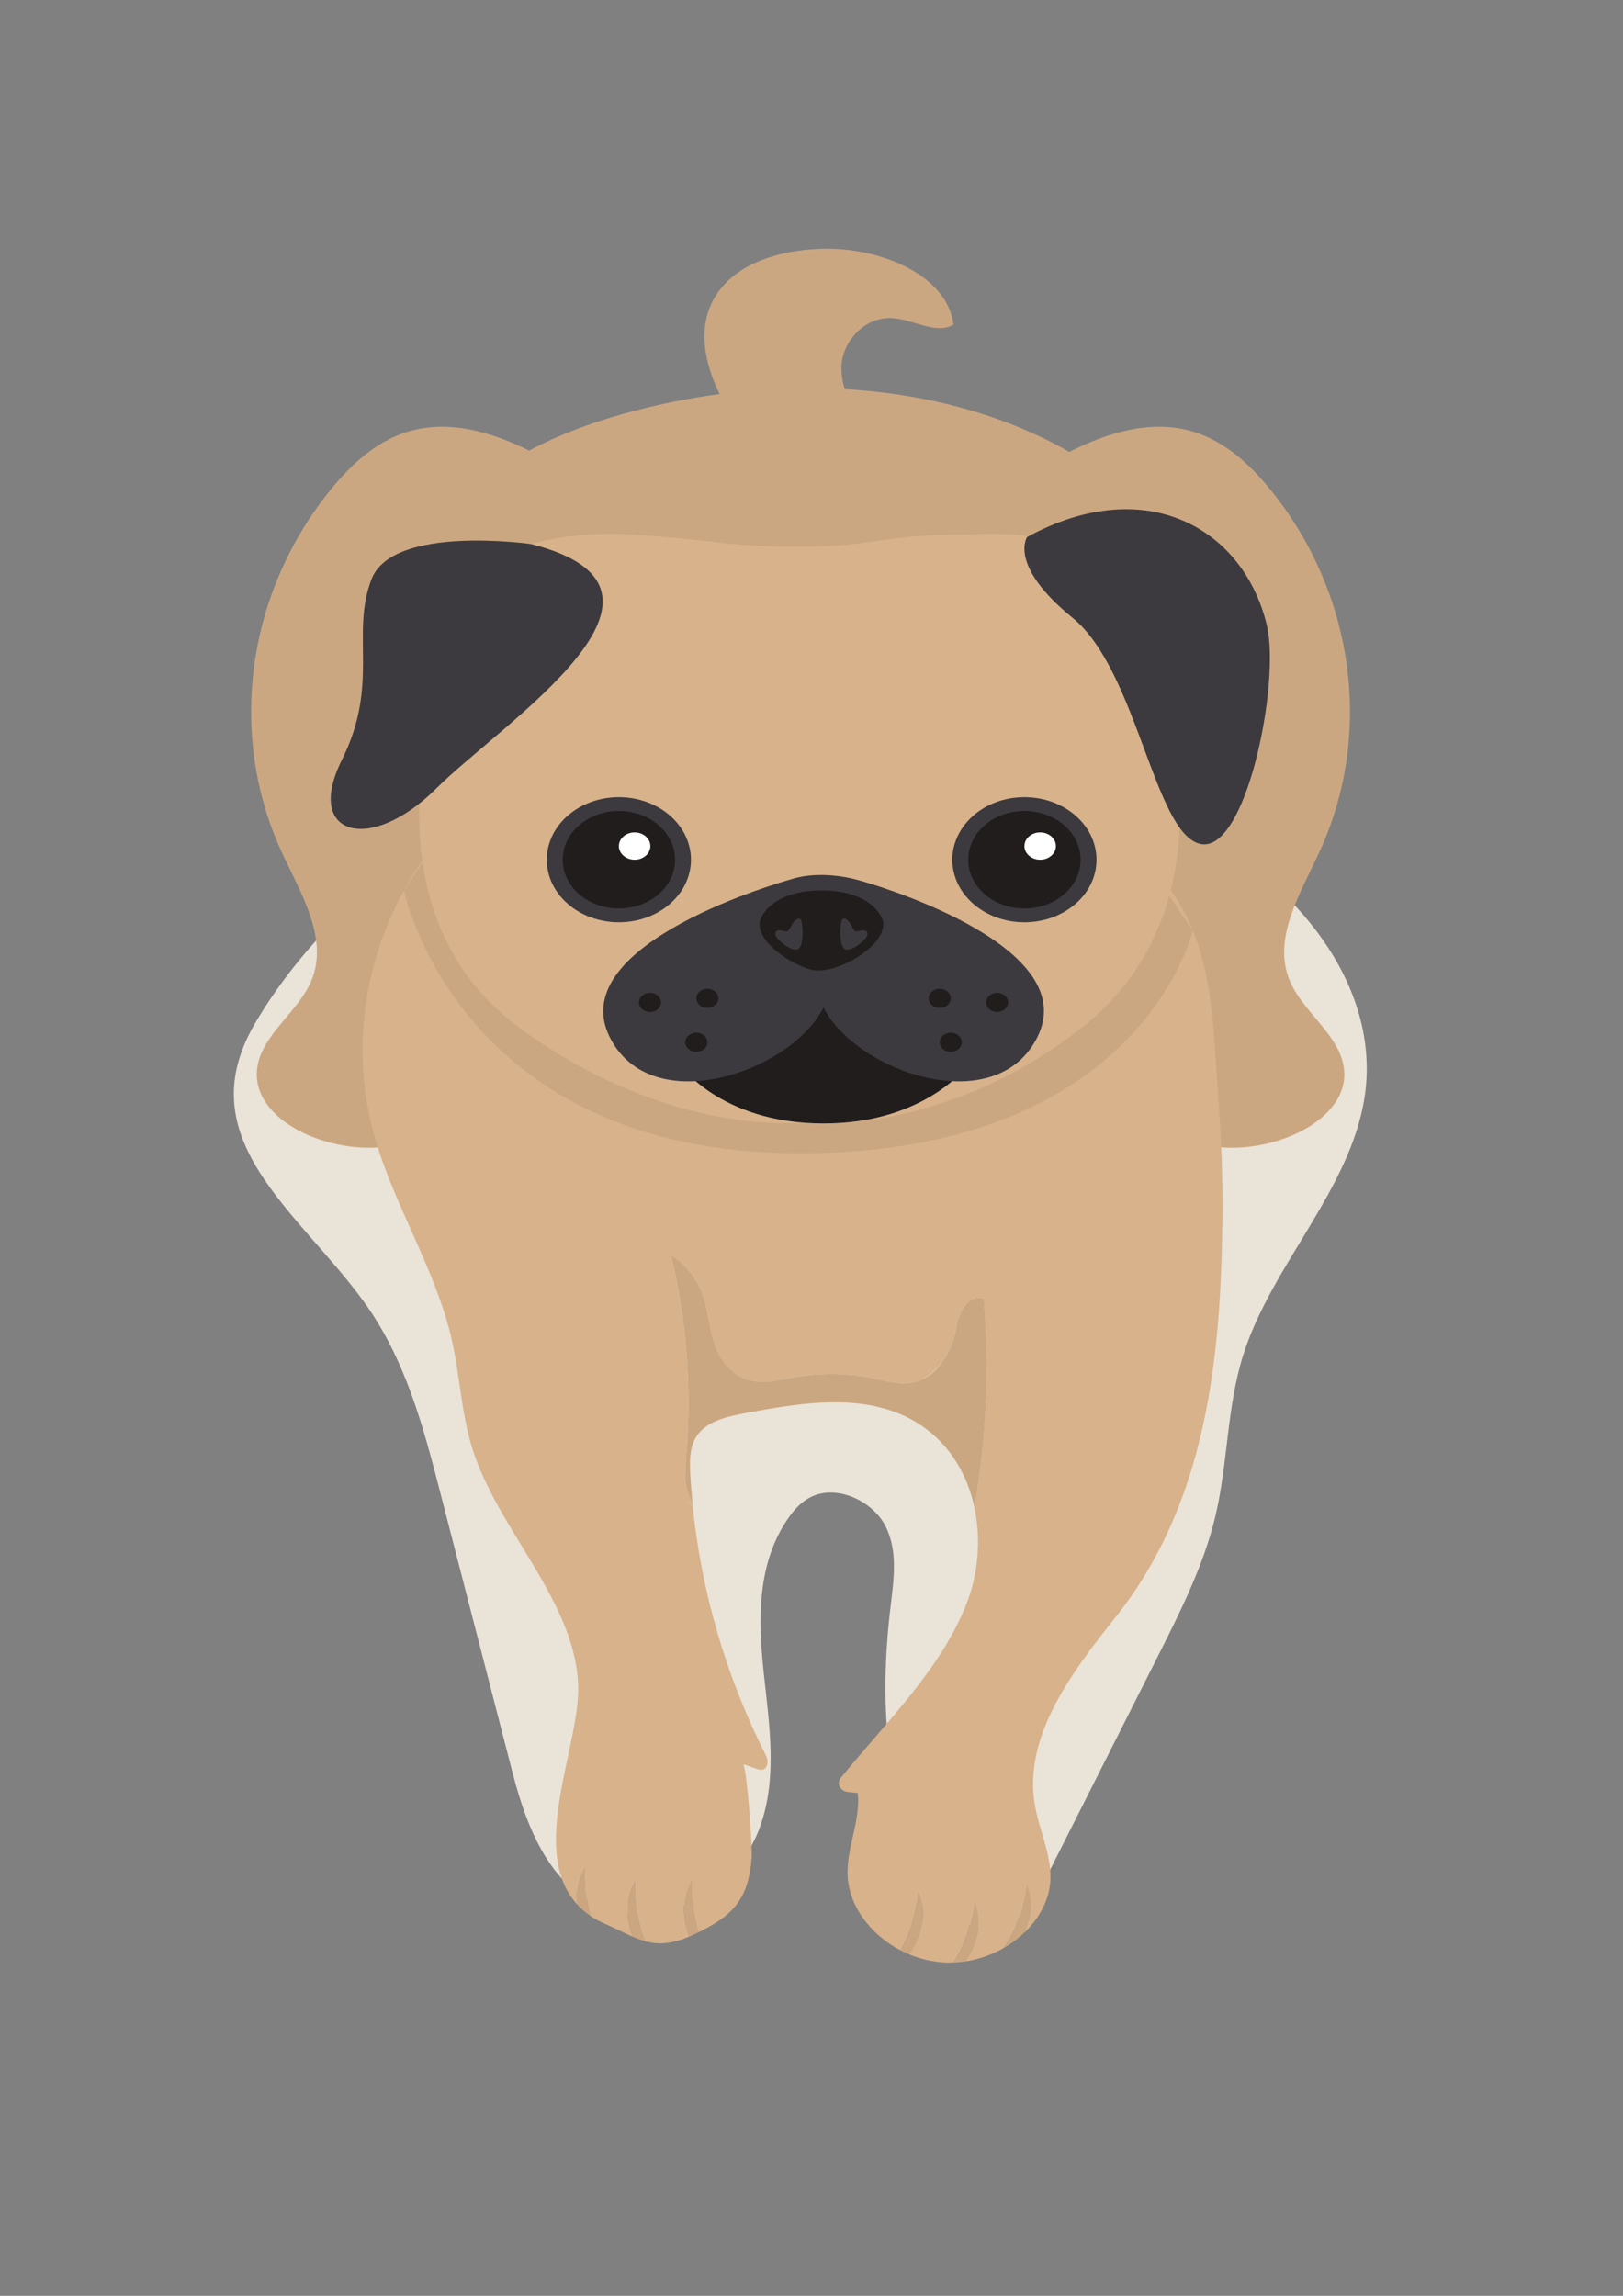<?xml version="1.0" encoding="UTF-8" standalone="no"?>
<!-- Created with Inkscape (http://www.inkscape.org/) -->

<svg
   xmlns:dc="http://purl.org/dc/elements/1.1/"
   xmlns:cc="http://creativecommons.org/ns#"
   xmlns:rdf="http://www.w3.org/1999/02/22-rdf-syntax-ns#"
   xmlns:svg="http://www.w3.org/2000/svg"
   xmlns="http://www.w3.org/2000/svg"
   xmlns:sodipodi="http://sodipodi.sourceforge.net/DTD/sodipodi-0.dtd"
   xmlns:inkscape="http://www.inkscape.org/namespaces/inkscape"
   width="210mm"
   height="297mm"
   viewBox="0 0 210 297"
   version="1.1"
   id="svg2073"
   inkscape:version="0.92.3 (2405546, 2018-03-11)"
   sodipodi:docname="dog5.svg">
  <rect x="0" y="0" width="210" height="297" fill="#808080" stroke="none"/>
  <defs
     id="defs2067" />
  <sodipodi:namedview
     id="base"
     pagecolor="#ffffff"
     bordercolor="#666666"
     borderopacity="1.0"
     inkscape:pageopacity="0.0"
     inkscape:pageshadow="2"
     inkscape:zoom="0.58"
     inkscape:cx="37.401575"
     inkscape:cy="560"
     inkscape:document-units="mm"
     inkscape:current-layer="layer1"
     showgrid="false"
     inkscape:window-width="2400"
     inkscape:window-height="1284"
     inkscape:window-x="2391"
     inkscape:window-y="-9"
     inkscape:window-maximized="1" />
  <g
     inkscape:label="Layer 1"
     inkscape:groupmode="layer"
     id="layer1">
    <path
       d="m 127.901,249.644 c -0.158,0 -0.318,-0.006 -0.482,-0.021 -2.523,-0.223 -4.299,-2.211 -5.569,-4.116 -7.474,-11.21 -8.153,-24.888 -6.61,-37.767 0.413,-3.454 0.943,-7.092 -0.646,-10.278 -1.218,-2.44 -4.216,-4.379 -7.115,-4.379 -0.886,0 -1.763,0.181 -2.577,0.585 -1.226,0.607 -2.122,1.614 -2.858,2.66 -4.124,5.87 -3.958,13.217 -3.227,20.061 0.732,6.845 1.87,13.935 -0.669,20.448 -2.247,5.761 -8.492,10.842 -15.244,10.841 -0.88,0 -1.768,-0.086 -2.657,-0.268 -8.602,-1.763 -11.996,-10.6 -13.927,-18.081 -3.111,-12.05 -6.22,-24.102 -9.33,-36.153 -2.214,-8.579 -4.517,-17.349 -9.917,-24.79 -8.56,-11.793 -22.816,-21.033 -14.086,-35.978 4.981,-8.527 13.886,-18.334 23.564,-23.16 13.673,-6.818 34.14,-10.389 53.713,-10.389 14.463,0 28.438,1.949 38.823,5.978 16.596,6.438 29.89,21.49 27.474,37.118 -1.85,11.97 -12.067,21.746 -15.721,33.399 -2.118,6.757 -1.948,13.9 -3.574,20.76 -1.509,6.362 -4.532,12.368 -7.535,18.319 -4.896,9.7 -9.791,19.4 -14.687,29.1 -1.422,2.818 -3.72,6.11 -7.144,6.11"
       style="fill:#eae3d7;fill-opacity:1;fill-rule:nonzero;stroke:none;stroke-width:0.08"
       id="path1157"
       inkscape:connector-curvature="0" />
    <path
       d="m 78.192,70.779 c 2.972,10.99 -7.216,19.176 -11.7,28.277 -4.747,9.635 -5.917,21.123 -5.708,31.484 0.122,6.04 0.099,13.357 -5.872,16.467 -1.904,0.992 -4.16,1.356 -6.379,1.455 -7.38,0.328 -16.194,-4.059 -15.238,-10.414 0.637,-4.239 5.31,-7.159 6.991,-11.179 2.288,-5.471 -1.369,-11.286 -3.857,-16.692 -7.038,-15.29 -4.498,-33.616 6.517,-47.024 2.686,-3.269 6.074,-6.389 10.522,-7.5 7.408,-1.85 15.336,2.431 21.01,6.149 6.641,4.35 2.245,3.532 3.712,8.976"
       style="fill:#cba781;fill-opacity:1;fill-rule:nonzero;stroke:none;stroke-width:0.08"
       id="path1159"
       inkscape:connector-curvature="0" />
    <path
       d="m 128.973,70.779 c -2.973,10.99 7.216,19.176 11.7,28.277 4.747,9.635 5.918,21.123 5.708,31.484 -0.123,6.04 -0.099,13.357 5.872,16.467 1.904,0.992 4.161,1.356 6.378,1.455 7.38,0.328 16.195,-4.059 15.238,-10.414 -0.638,-4.239 -5.31,-7.159 -6.99,-11.179 -2.288,-5.471 1.368,-11.286 3.856,-16.692 7.038,-15.29 4.499,-33.616 -6.517,-47.024 -2.686,-3.269 -6.075,-6.389 -10.522,-7.5 -7.408,-1.85 -15.336,2.431 -21.01,6.149 -6.641,4.35 -2.245,3.532 -3.712,8.976"
       style="fill:#cba781;fill-opacity:1;fill-rule:nonzero;stroke:none;stroke-width:0.08"
       id="path1161"
       inkscape:connector-curvature="0" />
    <path
       d="m 141.379,131.802 c 8.357,-4.842 12.716,-13.387 15.738,-21.699 2.103,-5.78 3.78,-11.755 3.722,-17.816 -0.145,-15.234 -11.843,-29.415 -27.476,-36.359 -15.634,-6.943 -34.498,-7.198 -51.304,-2.771 -7.162,1.887 -14.176,4.659 -19.605,9.128 -10.289,8.469 -12.907,19.733 -14.482,31.345 -1.01,7.449 -1.975,15.246 1.133,22.247 3.934,8.859 13.901,14.867 24.411,17.517 18.491,4.664 51.014,8.172 67.863,-1.592"
       style="fill:#cba781;fill-opacity:1;fill-rule:nonzero;stroke:none;stroke-width:0.08"
       id="path1163"
       inkscape:connector-curvature="0" />
    <path
       d="m 112.478,56.309 c -1.813,-2.751 -3.679,-5.679 -3.607,-8.847 0.072,-3.167 2.916,-6.517 6.562,-6.31 2.746,0.155 5.64,2.163 7.935,0.846 -0.76,-6.267 -9.064,-9.821 -16.33,-9.82 -5.246,0 -10.905,1.485 -13.849,5.251 -4.19,5.356 -1.245,12.678 2.7,18.173 1.074,1.494 3.846,2.914 4.686,1.312 4.089,5.971 4.978,2.881 11.903,-0.604"
       style="fill:#cba781;fill-opacity:1;fill-rule:nonzero;stroke:none;stroke-width:0.08"
       id="path1165"
       inkscape:connector-curvature="0" />
    <path
       d="m 158.169,157.944 c 0.067,-5.568 -0.174,-11.13 -0.584,-16.686 -0.604,-8.179 -0.571,-16.992 -4.989,-24.391 -1.36,-2.277 -3.093,-4.296 -5.127,-6.084 -15.159,-13.325 -47.04,-13.786 -65.802,-11.881 -9.69,0.984 -19.151,2.499 -24.781,9.411 -8.861,10.879 -12.074,25.086 -8.608,38.062 2.468,9.241 8.09,17.704 10.195,27.012 1.039,4.596 1.204,9.334 2.599,13.858 3.267,10.6 13.094,19.498 13.734,30.456 0.451,7.726 -6.631,21.714 -0.063,28.738 -0.224,-1.567 -0.117,-3.44 1.032,-5.071 0,0 -0.278,3.372 0.611,6.481 l 0.15,0.11 c 0.873,0.579 1.884,0.975 2.854,1.423 0.829,0.383 1.652,0.81 2.497,1.173 -0.596,-1.577 -1.446,-4.841 0.408,-7.473 0,0 -0.39,4.634 1.176,8.045 0.481,0.131 0.973,0.225 1.481,0.26 1.482,0.104 2.9,-0.289 4.251,-0.864 -0.596,-1.589 -1.422,-4.826 0.42,-7.44 0,0 -0.304,3.683 0.74,6.9 0.45,-0.224 0.892,-0.456 1.326,-0.69 4.129,-2.223 5.191,-4.839 5.563,-8.872 0.134,-1.449 -0.565,-10.976 -1.06,-12.174 0.464,0.122 1.55,0.549 2.015,0.671 1.043,0.273 1.337,-0.945 0.9,-1.81 -5.147,-10.198 -8.353,-21.129 -9.466,-32.219 -0.259,-0.161 -0.489,-0.348 -0.634,-0.597 -0.268,-0.461 0.097,0.139 0.625,0.505 -0.015,-0.155 -0.029,-0.309 -0.043,-0.464 -1.158,-1.727 -0.983,-4.007 -0.807,-6.064 0.74,-8.672 0.072,-17.433 -1.977,-25.945 1.737,1.149 3.09,2.729 3.858,4.502 0.919,2.121 0.996,4.442 1.655,6.635 0.659,2.193 2.16,4.437 4.663,5.085 1.947,0.505 4.016,-0.066 6.009,-0.412 3.346,-0.581 6.839,-0.514 10.153,0.194 0.19,0.04 0.381,0.084 0.571,0.126 0.185,0.042 0.369,0.085 0.555,0.126 l 0.211,0.047 c 0.12,0.026 0.24,0.052 0.36,0.077 0.077,0.017 0.156,0.029 0.234,0.045 0.113,0.022 0.226,0.044 0.339,0.064 0.08,0.013 0.16,0.023 0.239,0.035 0.111,0.017 0.223,0.034 0.334,0.048 0.084,0.011 0.167,0.015 0.25,0.023 0.108,0.009 0.216,0.021 0.324,0.026 0.085,0.004 0.172,0.004 0.257,0.004 0.106,5.4e-4 0.212,0.004 0.318,5.4e-4 0.087,-0.002 0.174,-0.011 0.262,-0.017 0.103,-0.009 0.207,-0.015 0.311,-0.027 0.135,-0.017 0.263,-0.045 0.394,-0.071 1.287,-0.263 2.58,-1.032 3.871,-2.766 0.928,-1.401 1.493,-3.114 1.801,-4.694 l 6.7e-4,-0.004 0.015,-0.066 c 0.02,-0.091 0.039,-0.183 0.064,-0.277 l 0.034,-0.121 c 0.022,-0.076 0.043,-0.153 0.068,-0.23 l 0.049,-0.14 c 0.025,-0.072 0.049,-0.143 0.077,-0.215 l 0.06,-0.146 c 0.028,-0.069 0.057,-0.137 0.088,-0.205 l 0.071,-0.148 0.098,-0.194 0.083,-0.147 0.107,-0.178 0.094,-0.144 0.117,-0.166 0.102,-0.13 0.129,-0.151 0.111,-0.118 0.139,-0.131 0.119,-0.103 0.149,-0.109 0.126,-0.083 0.162,-0.085 0.13,-0.061 0.175,-0.056 0.133,-0.038 0.194,-0.023 0.13,-0.013 0.224,0.017 0.116,0.011 c 0.116,0.021 0.233,0.052 0.353,0.098 0.755,9.004 0.335,18.08 -1.212,27.008 0.88,4.103 0.506,8.555 -1.026,12.463 -3.301,8.422 -10.339,15.226 -16.271,22.512 -0.582,0.715 -0.064,1.713 0.936,1.824 l 1.271,0.142 c 0.359,3.485 -1.374,6.905 -1.326,10.403 0.056,4.048 2.888,7.871 6.856,9.938 1.917,-3.144 2.309,-7.395 2.309,-7.395 1.55,3.201 -0.427,6.752 -1.184,7.921 1.517,0.63 3.165,1.008 4.865,1.062 0.284,0.009 0.565,-0.004 0.848,-0.015 2.273,-3.168 2.716,-8.012 2.716,-8.012 1.529,3.158 -0.376,6.661 -1.155,7.877 1.747,-0.266 3.417,-0.865 4.909,-1.714 2.512,-3.147 2.989,-8.376 2.989,-8.376 1.121,2.315 0.395,4.81 -0.378,6.459 2.064,-1.93 3.407,-4.419 3.479,-7.062 0.09,-3.271 -1.492,-6.391 -2.033,-9.629 -1.459,-8.729 4.643,-16.915 10.424,-24.171 11.831,-14.848 13.645,-33.571 13.856,-51.311"
       style="fill:#d7b28b;fill-opacity:1;fill-rule:nonzero;stroke:none;stroke-width:0.08"
       id="path1167"
       inkscape:connector-curvature="0" />
    <path
       d="m 89.008,194.293 c 0.145,0.249 0.375,0.436 0.634,0.597 l -0.01,-0.092 c -0.528,-0.366 -0.892,-0.966 -0.625,-0.505"
       style="fill:#d7b28b;fill-opacity:1;fill-rule:nonzero;stroke:none;stroke-width:0.08"
       id="path1169"
       inkscape:connector-curvature="0" />
    <path
       d="m 127.295,168.021 c -0.12,-0.046 -0.237,-0.077 -0.353,-0.098 l -0.116,-0.011 -0.224,-0.017 -0.13,0.013 -0.194,0.023 -0.133,0.037 -0.175,0.056 -0.13,0.061 -0.162,0.085 -0.126,0.083 -0.149,0.109 -0.119,0.103 -0.139,0.131 -0.111,0.118 -0.129,0.151 -0.102,0.13 -0.117,0.166 -0.094,0.144 -0.107,0.178 -0.083,0.147 -0.098,0.194 -0.071,0.148 c -0.031,0.068 -0.059,0.136 -0.088,0.205 l -0.06,0.146 c -0.028,0.072 -0.052,0.143 -0.077,0.215 l -0.049,0.14 c -0.025,0.076 -0.046,0.153 -0.068,0.23 l -0.034,0.121 c -0.025,0.094 -0.045,0.186 -0.064,0.277 l -0.015,0.066 c -0.022,0.115 -0.041,0.226 -0.054,0.334 -0.163,1.288 -0.535,2.56 -1.271,3.688 -0.16,0.243 -0.319,0.462 -0.477,0.676 -0.906,1.367 -2.163,2.426 -3.871,2.766 -0.131,0.027 -0.262,0.054 -0.394,0.071 l -0.051,0.009 c -0.086,0.011 -0.173,0.011 -0.26,0.017 -0.088,0.006 -0.175,0.015 -0.262,0.017 -0.105,0.004 -0.211,0 -0.318,-5.7e-4 -0.086,-0.002 -0.172,-5.5e-4 -0.257,-0.004 -0.108,-0.004 -0.216,-0.017 -0.324,-0.026 -0.084,-0.009 -0.167,-0.013 -0.25,-0.023 -0.111,-0.013 -0.223,-0.031 -0.334,-0.048 -0.08,-0.013 -0.16,-0.022 -0.239,-0.035 -0.113,-0.019 -0.226,-0.042 -0.339,-0.064 -0.077,-0.015 -0.156,-0.028 -0.234,-0.045 -0.12,-0.025 -0.24,-0.051 -0.36,-0.077 l -0.211,-0.046 c -0.186,-0.04 -0.37,-0.084 -0.555,-0.126 -0.191,-0.043 -0.382,-0.086 -0.571,-0.126 -3.313,-0.707 -6.807,-0.775 -10.153,-0.194 -1.993,0.346 -4.062,0.917 -6.009,0.412 -2.503,-0.648 -4.005,-2.893 -4.663,-5.085 -0.659,-2.193 -0.736,-4.514 -1.655,-6.635 -0.768,-1.773 -2.122,-3.353 -3.858,-4.502 2.049,8.512 2.716,17.273 1.977,25.945 -0.176,2.057 -0.351,4.337 0.807,6.064 -0.119,-1.264 -0.22,-2.529 -0.283,-3.795 -0.09,-1.773 -0.08,-3.69 1.114,-5.132 1.374,-1.662 3.894,-2.208 6.201,-2.635 6.399,-1.187 13.3,-2.337 19.294,-0.06 5.71,2.168 9.015,6.944 10.168,12.318 1.547,-8.928 1.967,-18.003 1.212,-27.008"
       style="fill:#cba781;fill-opacity:1;fill-rule:nonzero;stroke:none;stroke-width:0.08"
       id="path1171"
       inkscape:connector-curvature="0" />
    <path
       d="m 123.793,171.306 c 0.02,-0.091 0.039,-0.183 0.064,-0.277 -0.025,0.094 -0.045,0.186 -0.064,0.277"
       style="fill:#cba781;fill-opacity:1;fill-rule:nonzero;stroke:none;stroke-width:0.08"
       id="path1173"
       inkscape:connector-curvature="0" />
    <path
       d="m 123.89,170.909 c 0.022,-0.076 0.043,-0.153 0.068,-0.23 -0.025,0.077 -0.046,0.153 -0.068,0.23"
       style="fill:#cba781;fill-opacity:1;fill-rule:nonzero;stroke:none;stroke-width:0.08"
       id="path1175"
       inkscape:connector-curvature="0" />
    <path
       d="m 116.563,178.946 c 0.086,0.004 0.172,0.004 0.257,0.004 -0.085,-0.002 -0.172,-5.7e-4 -0.257,-0.004"
       style="fill:#cba781;fill-opacity:1;fill-rule:nonzero;stroke:none;stroke-width:0.08"
       id="path1177"
       inkscape:connector-curvature="0" />
    <path
       d="m 114.843,178.705 c 0.077,0.017 0.156,0.029 0.234,0.045 -0.077,-0.015 -0.156,-0.028 -0.234,-0.045"
       style="fill:#cba781;fill-opacity:1;fill-rule:nonzero;stroke:none;stroke-width:0.08"
       id="path1179"
       inkscape:connector-curvature="0" />
    <path
       d="m 113.145,178.329 c 0.19,0.04 0.381,0.084 0.571,0.126 -0.191,-0.043 -0.381,-0.086 -0.571,-0.126"
       style="fill:#cba781;fill-opacity:1;fill-rule:nonzero;stroke:none;stroke-width:0.08"
       id="path1181"
       inkscape:connector-curvature="0" />
    <path
       d="m 115.989,178.896 c 0.084,0.011 0.167,0.015 0.25,0.023 -0.084,-0.009 -0.167,-0.013 -0.25,-0.023"
       style="fill:#cba781;fill-opacity:1;fill-rule:nonzero;stroke:none;stroke-width:0.08"
       id="path1183"
       inkscape:connector-curvature="0" />
    <path
       d="m 115.416,178.813 c 0.08,0.013 0.16,0.023 0.239,0.035 -0.08,-0.013 -0.16,-0.022 -0.239,-0.035"
       style="fill:#cba781;fill-opacity:1;fill-rule:nonzero;stroke:none;stroke-width:0.08"
       id="path1185"
       inkscape:connector-curvature="0" />
    <path
       d="m 117.711,178.907 c 0.131,-0.017 0.262,-0.044 0.394,-0.071 -0.13,0.026 -0.259,0.053 -0.394,0.071"
       style="fill:#cba781;fill-opacity:1;fill-rule:nonzero;stroke:none;stroke-width:0.08"
       id="path1187"
       inkscape:connector-curvature="0" />
    <path
       d="m 114.272,178.581 0.211,0.046 -0.211,-0.046"
       style="fill:#cba781;fill-opacity:1;fill-rule:nonzero;stroke:none;stroke-width:0.08"
       id="path1189"
       inkscape:connector-curvature="0" />
    <path
       d="m 126.603,167.895 0.224,0.017 -0.224,-0.017"
       style="fill:#cba781;fill-opacity:1;fill-rule:nonzero;stroke:none;stroke-width:0.08"
       id="path1191"
       inkscape:connector-curvature="0" />
    <path
       d="m 126.279,167.931 0.194,-0.023 -0.194,0.023"
       style="fill:#cba781;fill-opacity:1;fill-rule:nonzero;stroke:none;stroke-width:0.08"
       id="path1193"
       inkscape:connector-curvature="0" />
    <path
       d="m 125.97,168.024 0.175,-0.056 -0.175,0.056"
       style="fill:#cba781;fill-opacity:1;fill-rule:nonzero;stroke:none;stroke-width:0.08"
       id="path1195"
       inkscape:connector-curvature="0" />
    <path
       d="m 124.007,170.539 c 0.025,-0.072 0.049,-0.143 0.077,-0.215 -0.028,0.072 -0.052,0.143 -0.077,0.215"
       style="fill:#cba781;fill-opacity:1;fill-rule:nonzero;stroke:none;stroke-width:0.08"
       id="path1197"
       inkscape:connector-curvature="0" />
    <path
       d="m 117.401,178.934 c -0.088,0.006 -0.175,0.015 -0.262,0.017 0.087,-0.002 0.174,-0.011 0.262,-0.017"
       style="fill:#cba781;fill-opacity:1;fill-rule:nonzero;stroke:none;stroke-width:0.08"
       id="path1199"
       inkscape:connector-curvature="0" />
    <path
       d="m 125.402,168.363 0.149,-0.109 -0.149,0.109"
       style="fill:#cba781;fill-opacity:1;fill-rule:nonzero;stroke:none;stroke-width:0.08"
       id="path1201"
       inkscape:connector-curvature="0" />
    <path
       d="m 126.942,167.923 c 0.116,0.021 0.233,0.052 0.353,0.098 -0.12,-0.046 -0.237,-0.077 -0.353,-0.098"
       style="fill:#cba781;fill-opacity:1;fill-rule:nonzero;stroke:none;stroke-width:0.08"
       id="path1203"
       inkscape:connector-curvature="0" />
    <path
       d="m 123.724,171.706 c 0.015,-0.108 0.032,-0.219 0.054,-0.334 l -6.5e-4,0.004 c -0.308,1.58 -0.873,3.293 -1.801,4.694 0.159,-0.214 0.318,-0.433 0.477,-0.676 0.735,-1.128 1.107,-2.4 1.271,-3.688"
       style="fill:#cba781;fill-opacity:1;fill-rule:nonzero;stroke:none;stroke-width:0.08"
       id="path1205"
       inkscape:connector-curvature="0" />
    <path
       d="m 125.678,168.17 0.162,-0.085 -0.162,0.085"
       style="fill:#cba781;fill-opacity:1;fill-rule:nonzero;stroke:none;stroke-width:0.08"
       id="path1207"
       inkscape:connector-curvature="0" />
    <path
       d="m 124.303,169.825 0.098,-0.194 -0.098,0.194"
       style="fill:#cba781;fill-opacity:1;fill-rule:nonzero;stroke:none;stroke-width:0.08"
       id="path1209"
       inkscape:connector-curvature="0" />
    <path
       d="m 124.484,169.483 0.107,-0.178 -0.107,0.178"
       style="fill:#cba781;fill-opacity:1;fill-rule:nonzero;stroke:none;stroke-width:0.08"
       id="path1211"
       inkscape:connector-curvature="0" />
    <path
       d="m 124.144,170.178 c 0.028,-0.069 0.057,-0.137 0.088,-0.205 -0.031,0.068 -0.059,0.136 -0.088,0.205"
       style="fill:#cba781;fill-opacity:1;fill-rule:nonzero;stroke:none;stroke-width:0.08"
       id="path1213"
       inkscape:connector-curvature="0" />
    <path
       d="m 124.685,169.162 0.117,-0.166 -0.117,0.166"
       style="fill:#cba781;fill-opacity:1;fill-rule:nonzero;stroke:none;stroke-width:0.08"
       id="path1215"
       inkscape:connector-curvature="0" />
    <path
       d="m 124.904,168.866 0.129,-0.151 -0.129,0.151"
       style="fill:#cba781;fill-opacity:1;fill-rule:nonzero;stroke:none;stroke-width:0.08"
       id="path1217"
       inkscape:connector-curvature="0" />
    <path
       d="m 125.144,168.596 0.139,-0.131 -0.139,0.131"
       style="fill:#cba781;fill-opacity:1;fill-rule:nonzero;stroke:none;stroke-width:0.08"
       id="path1219"
       inkscape:connector-curvature="0" />
    <path
       d="m 75.775,241.369 c -1.149,1.631 -1.256,3.504 -1.032,5.071 0.475,0.508 1.018,0.98 1.643,1.41 -0.889,-3.109 -0.611,-6.481 -0.611,-6.481"
       style="fill:#cba781;fill-opacity:1;fill-rule:nonzero;stroke:none;stroke-width:0.08"
       id="path1221"
       inkscape:connector-curvature="0" />
    <path
       d="m 82.295,243.083 c -1.854,2.632 -1.004,5.895 -0.408,7.473 0.518,0.223 1.044,0.424 1.585,0.573 -1.567,-3.411 -1.176,-8.045 -1.176,-8.045"
       style="fill:#cba781;fill-opacity:1;fill-rule:nonzero;stroke:none;stroke-width:0.08"
       id="path1223"
       inkscape:connector-curvature="0" />
    <path
       d="m 89.624,243.083 c -1.842,2.615 -1.016,5.851 -0.42,7.44 0.393,-0.168 0.779,-0.35 1.16,-0.541 -1.043,-3.217 -0.74,-6.9 -0.74,-6.9"
       style="fill:#cba781;fill-opacity:1;fill-rule:nonzero;stroke:none;stroke-width:0.08"
       id="path1225"
       inkscape:connector-curvature="0" />
    <path
       d="m 132.821,243.658 c 0,0 -0.477,5.229 -2.989,8.376 0.955,-0.544 1.833,-1.191 2.611,-1.917 0.773,-1.649 1.499,-4.144 0.378,-6.459"
       style="fill:#cba781;fill-opacity:1;fill-rule:nonzero;stroke:none;stroke-width:0.08"
       id="path1227"
       inkscape:connector-curvature="0" />
    <path
       d="m 126.077,245.872 c 0,0 -0.444,4.844 -2.716,8.012 0.525,-0.017 1.046,-0.058 1.561,-0.135 0.779,-1.216 2.684,-4.719 1.155,-7.877"
       style="fill:#cba781;fill-opacity:1;fill-rule:nonzero;stroke:none;stroke-width:0.08"
       id="path1229"
       inkscape:connector-curvature="0" />
    <path
       d="m 118.832,244.917 c 0,0 -0.392,4.25 -2.309,7.395 0.366,0.19 0.741,0.366 1.125,0.526 0.757,-1.169 2.734,-4.72 1.184,-7.921"
       style="fill:#cba781;fill-opacity:1;fill-rule:nonzero;stroke:none;stroke-width:0.08"
       id="path1231"
       inkscape:connector-curvature="0" />
    <path
       d="m 56.158,109.234 -3.895,5.963 c 0,0 6.928,34.003 51.206,34.003 44.278,0 50.863,-28.826 50.863,-28.826 l -5.902,-8.701 -92.272,-2.439"
       style="fill:#cba781;fill-opacity:1;fill-rule:nonzero;stroke:none;stroke-width:0.08"
       id="path1233"
       inkscape:connector-curvature="0" />
    <path
       d="m 147.547,77.826 c -3.141,-10.37 -22.61,-8.641 -22.61,-8.641 -10.65,-0.109 -11.346,1.533 -21.354,1.533 -10.01,0 -10.01,-0.787 -21.354,-1.533 0,0 -19.47,-1.729 -22.611,8.641 -3.14,10.368 -13.734,39.576 7.81,55.301 1.407,1.027 2.8,1.958 4.178,2.82 17.321,10.835 31.977,9.278 31.977,9.278 0,0 17.817,2.145 36.155,-12.098 0.619,-0.481 1.207,-0.974 1.772,-1.476 18.614,-16.492 9.085,-43.762 6.037,-53.824"
       style="fill:#d7b28b;fill-opacity:1;fill-rule:nonzero;stroke:none;stroke-width:0.08"
       id="path1235"
       inkscape:connector-curvature="0" />
    <path
       d="m 87.79,137.533 c 0,0 5.297,7.804 18.764,7.804 13.468,0 18.911,-7.804 18.911,-7.804 l -18.911,-10.718 -18.764,10.718"
       style="fill:#211d1d;fill-opacity:1;fill-rule:nonzero;stroke:none;stroke-width:0.08"
       id="path1237"
       inkscape:connector-curvature="0" />
    <path
       d="m 111.338,113.936 c -2.304,-0.674 -6.008,-1.216 -9.248,-0.103 0,0 -29.298,8.092 -23.204,20.323 5.363,10.763 23.416,4.575 27.672,-3.819 4.256,8.393 22.31,14.581 27.672,3.819 6.094,-12.231 -22.892,-20.22 -22.892,-20.22"
       style="fill:#3c3a3e;fill-opacity:1;fill-rule:nonzero;stroke:none;stroke-width:0.08"
       id="path1239"
       inkscape:connector-curvature="0" />
    <path
       d="m 68.689,70.379 c 0,0 -17.886,-2.559 -20.622,4.561 -2.736,7.119 1.094,13.511 -3.83,23.366 -4.924,9.855 3.659,12.228 12.226,3.685 8.567,-8.542 35.584,-25.731 12.226,-31.612"
       style="fill:#3c3a3e;fill-opacity:1;fill-rule:nonzero;stroke:none;stroke-width:0.08"
       id="path1241"
       inkscape:connector-curvature="0" />
    <path
       d="m 132.899,69.47 c 0,0 -2.5,3.644 5.869,10.445 8.368,6.801 10.564,27.881 16.517,29.258 5.954,1.375 10.388,-20.839 8.643,-28.228 C 160.97,68.421 148.335,61.074 132.899,69.47"
       style="fill:#3c3a3e;fill-opacity:1;fill-rule:nonzero;stroke:none;stroke-width:0.08"
       id="path1243"
       inkscape:connector-curvature="0" />
    <path
       d="m 114.012,118.555 c -2.031,-3.635 -7.724,-3.352 -7.724,-3.352 0,0 -5.693,-0.282 -7.724,3.353 -1.583,2.832 3.915,6.333 6.503,6.914 3.285,0.737 10.741,-3.703 8.945,-6.915"
       style="fill:#211d1d;fill-opacity:1;fill-rule:nonzero;stroke:none;stroke-width:0.08"
       id="path1245"
       inkscape:connector-curvature="0" />
    <path
       d="m 101.935,120.442 -0.067,0.036 -0.212,-5.9e-4 c -0.358,-0.058 -1.121,-0.313 -1.304,0.145 -0.186,0.468 0.507,1.061 0.854,1.365 0.437,0.383 1.678,1.261 2.216,0.658 0.186,-0.21 0.258,-0.478 0.309,-0.739 0.172,-0.871 0.169,-1.767 -0.007,-2.638 -0.037,-0.18 -0.121,-0.395 -0.328,-0.429 -0.117,-0.019 -0.234,0.031 -0.33,0.091 -0.533,0.33 -0.672,0.957 -1.044,1.424 l -0.087,0.089"
       style="fill:#3c3a3e;fill-opacity:1;fill-rule:nonzero;stroke:none;stroke-width:0.08"
       id="path1247"
       inkscape:connector-curvature="0" />
    <path
       d="m 110.641,120.442 0.067,0.036 0.212,-5.9e-4 c 0.359,-0.058 1.121,-0.313 1.304,0.145 0.187,0.468 -0.507,1.061 -0.854,1.365 -0.438,0.383 -1.679,1.261 -2.217,0.658 -0.186,-0.21 -0.259,-0.478 -0.31,-0.739 -0.172,-0.871 -0.169,-1.767 0.007,-2.638 0.036,-0.18 0.12,-0.395 0.328,-0.429 0.116,-0.019 0.233,0.031 0.33,0.091 0.532,0.33 0.672,0.957 1.044,1.424 l 0.086,0.089"
       style="fill:#3c3a3e;fill-opacity:1;fill-rule:nonzero;stroke:none;stroke-width:0.08"
       id="path1249"
       inkscape:connector-curvature="0" />
    <path
       d="m 89.403,111.22 c 0,-4.468 -4.177,-8.09 -9.327,-8.09 -5.151,0 -9.327,3.622 -9.327,8.09 0,4.468 4.176,8.09 9.327,8.09 5.15,0 9.327,-3.622 9.327,-8.09"
       style="fill:#3c3a3e;fill-opacity:1;fill-rule:nonzero;stroke:none;stroke-width:0.08"
       id="path1251"
       inkscape:connector-curvature="0" />
    <path
       d="m 87.347,111.22 c 0,-3.483 -3.255,-6.306 -7.271,-6.306 -4.016,0 -7.271,2.824 -7.271,6.306 0,3.483 3.255,6.306 7.271,6.306 4.016,0 7.271,-2.824 7.271,-6.306"
       style="fill:#211d1d;fill-opacity:1;fill-rule:nonzero;stroke:none;stroke-width:0.08"
       id="path1253"
       inkscape:connector-curvature="0" />
    <path
       d="m 84.151,109.454 c 0,-0.977 -0.912,-1.768 -2.037,-1.768 -1.126,0 -2.038,0.791 -2.038,1.768 0,0.975 0.912,1.767 2.038,1.767 1.125,0 2.037,-0.791 2.037,-1.767"
       style="fill:#ffffff;fill-opacity:1;fill-rule:nonzero;stroke:none;stroke-width:0.08"
       id="path1255"
       inkscape:connector-curvature="0" />
    <path
       d="m 141.876,111.22 c 0,-4.468 -4.176,-8.09 -9.327,-8.09 -5.151,0 -9.327,3.622 -9.327,8.09 0,4.468 4.176,8.09 9.327,8.09 5.151,0 9.327,-3.622 9.327,-8.09"
       style="fill:#3c3a3e;fill-opacity:1;fill-rule:nonzero;stroke:none;stroke-width:0.08"
       id="path1257"
       inkscape:connector-curvature="0" />
    <path
       d="m 139.82,111.22 c 0,-3.483 -3.256,-6.306 -7.271,-6.306 -4.016,0 -7.271,2.824 -7.271,6.306 0,3.483 3.255,6.306 7.271,6.306 4.015,0 7.271,-2.824 7.271,-6.306"
       style="fill:#211d1d;fill-opacity:1;fill-rule:nonzero;stroke:none;stroke-width:0.08"
       id="path1259"
       inkscape:connector-curvature="0" />
    <path
       d="m 136.624,109.454 c 0,-0.977 -0.911,-1.768 -2.038,-1.768 -1.125,0 -2.037,0.791 -2.037,1.768 0,0.975 0.912,1.767 2.037,1.767 1.126,0 2.038,-0.791 2.038,-1.767"
       style="fill:#ffffff;fill-opacity:1;fill-rule:nonzero;stroke:none;stroke-width:0.08"
       id="path1261"
       inkscape:connector-curvature="0" />
    <path
       d="m 85.531,129.681 c 0,-0.684 -0.64,-1.239 -1.428,-1.239 -0.789,0 -1.428,0.555 -1.428,1.239 0,0.683 0.64,1.238 1.428,1.238 0.789,0 1.428,-0.555 1.428,-1.238"
       style="fill:#211d1d;fill-opacity:1;fill-rule:nonzero;stroke:none;stroke-width:0.08"
       id="path1263"
       inkscape:connector-curvature="0" />
    <path
       d="m 91.526,134.838 c 0,-0.683 -0.64,-1.239 -1.428,-1.239 -0.789,0 -1.428,0.555 -1.428,1.239 0,0.684 0.64,1.239 1.428,1.239 0.789,0 1.428,-0.555 1.428,-1.239"
       style="fill:#211d1d;fill-opacity:1;fill-rule:nonzero;stroke:none;stroke-width:0.08"
       id="path1265"
       inkscape:connector-curvature="0" />
    <path
       d="m 92.954,129.152 c 0,-0.684 -0.64,-1.239 -1.428,-1.239 -0.789,0 -1.428,0.555 -1.428,1.239 0,0.683 0.64,1.238 1.428,1.238 0.788,0 1.428,-0.555 1.428,-1.238"
       style="fill:#211d1d;fill-opacity:1;fill-rule:nonzero;stroke:none;stroke-width:0.08"
       id="path1267"
       inkscape:connector-curvature="0" />
    <path
       d="m 127.586,129.681 c 0,-0.684 0.64,-1.239 1.428,-1.239 0.788,0 1.428,0.555 1.428,1.239 0,0.683 -0.64,1.238 -1.428,1.238 -0.789,0 -1.428,-0.555 -1.428,-1.238"
       style="fill:#211d1d;fill-opacity:1;fill-rule:nonzero;stroke:none;stroke-width:0.08"
       id="path1269"
       inkscape:connector-curvature="0" />
    <path
       d="m 121.591,134.838 c 0,-0.683 0.64,-1.239 1.428,-1.239 0.789,0 1.428,0.555 1.428,1.239 0,0.684 -0.639,1.239 -1.428,1.239 -0.789,0 -1.428,-0.555 -1.428,-1.239"
       style="fill:#211d1d;fill-opacity:1;fill-rule:nonzero;stroke:none;stroke-width:0.08"
       id="path1271"
       inkscape:connector-curvature="0" />
    <path
       d="m 120.163,129.152 c 0,-0.684 0.639,-1.239 1.428,-1.239 0.789,0 1.428,0.555 1.428,1.239 0,0.683 -0.64,1.238 -1.428,1.238 -0.789,0 -1.428,-0.555 -1.428,-1.238"
       style="fill:#211d1d;fill-opacity:1;fill-rule:nonzero;stroke:none;stroke-width:0.08"
       id="path1273"
       inkscape:connector-curvature="0" />
  </g>
</svg>

